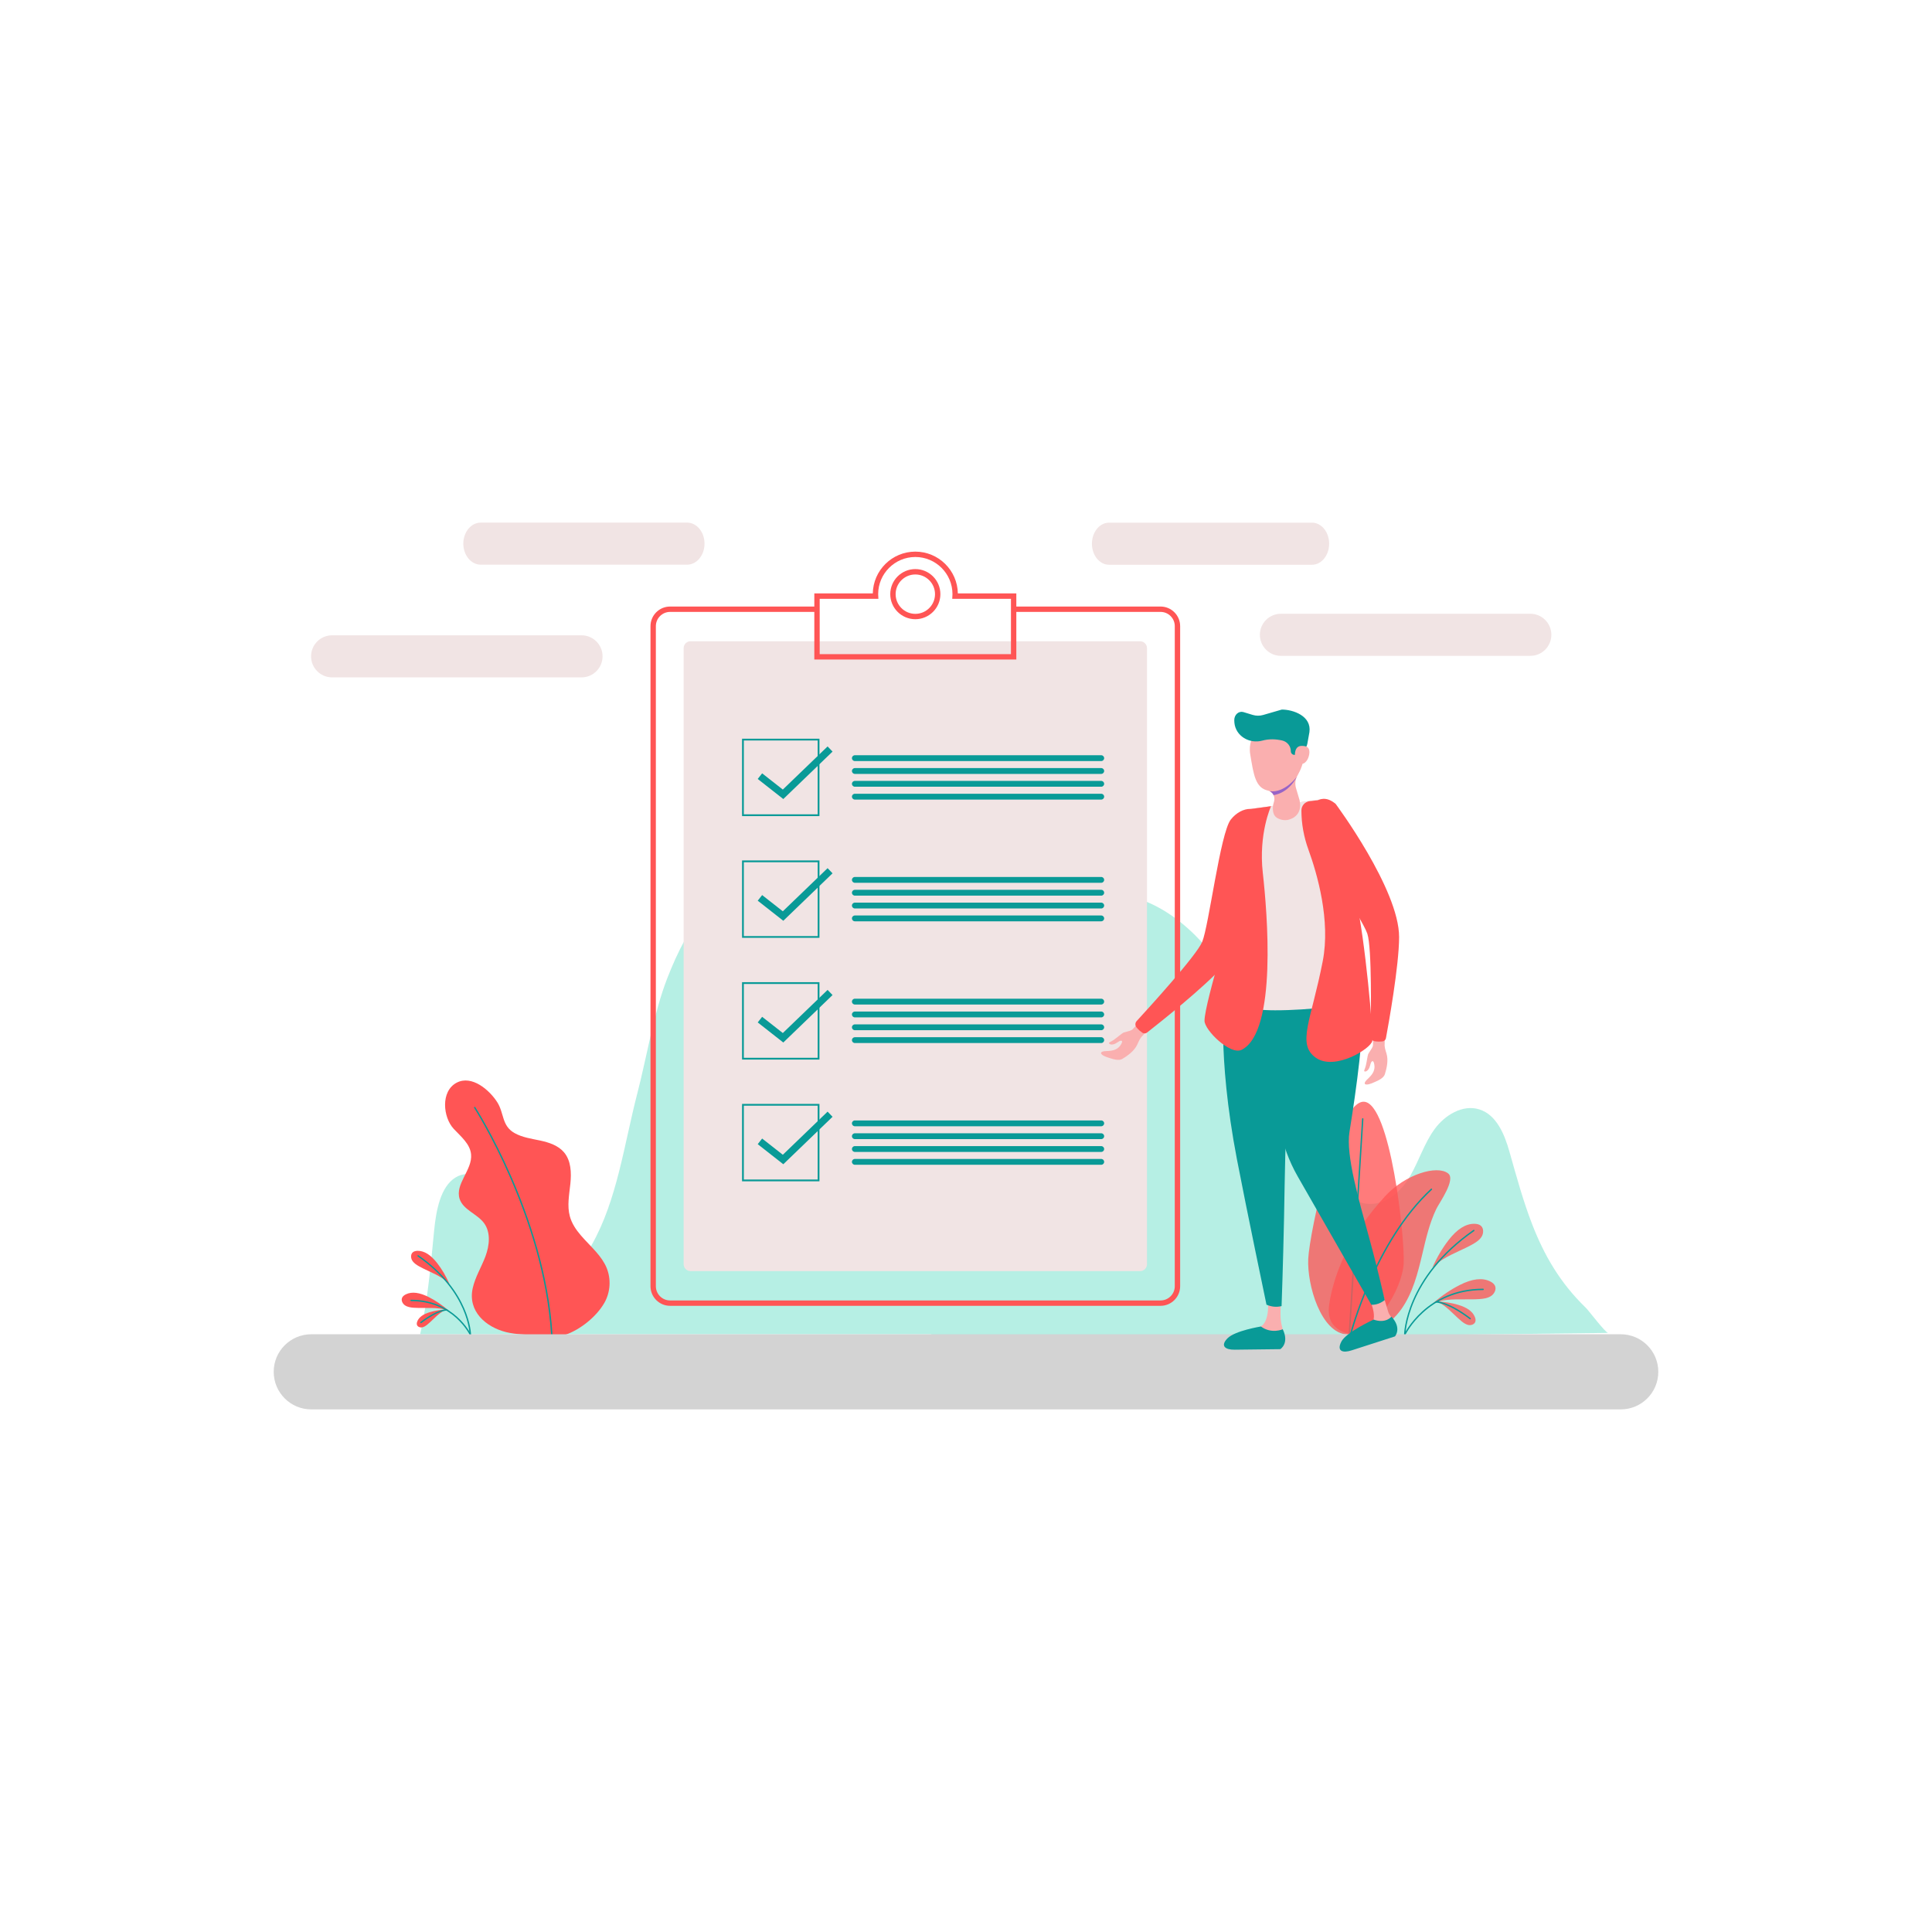 <svg id="SvgjsSvg1446" width="288" height="288" xmlns="http://www.w3.org/2000/svg" version="1.1"><defs id="SvgjsDefs1447"/><g id="SvgjsG1448"><svg xmlns="http://www.w3.org/2000/svg" enable-background="new 0 0 1080 1080" viewBox="0 0 1080 1080" width="288" height="288"><path fill="#15cda8" d="M899,745.11c-1.51,0.02-10.8-12.4-12.58-14.12c-14.55-14.08-23.28-29.55-29.84-46.38
		c-5-12.83-8.73-26.46-12.8-40.84c-2.75-9.7-7.18-20.54-16.78-23.6c-9.34-2.97-19.4,3.19-25.14,11.13
		c-5.75,7.94-8.64,17.57-13.55,26.05c-8.91,15.37-24.68,21.81-37.72,8.3c-18.62-19.3-27.01-45.62-38.82-69.16
		c-8.57-17.09-15.75-37.1-26.55-52.86c-16.47-24.02-39.06-44.51-69.09-44.51c-19.04,2.88-35.81,19.75-47.17,40.82
		c-11.35,21.07-17.98,46.14-23.62,71.14c-4.73,20.97-8.88,42.17-12.72,63.48c-7.14-25.68-14.57-51.17-22.61-76.22
		c-8.71-27.13-18.33-54.16-31.69-75.87c-13.36-21.71-31.05-37.72-48.81-37.61c-27.37,5.3-45.03,32.32-56.61,62.26
		c-7.59,19.63-11.27,43.41-16.65,64.15c-7.4,28.57-11.28,59.65-25.5,84.66c-9.95,17.5-25.25,13.04-35.56-2.69
		c-5.69-8.68-9.7-19-16.07-26.92c-6.37-7.92-16.42-13.08-24.5-8.09c-8.31,5.13-10.8,18.12-11.92,29.51
		c-1.66,16.91-3.11,32.89-5.84,48.21c-0.59,3.34-1.25,6.64-1.98,9.91h285.76c-0.2,1.22-0.4,2.45-0.59,3.67
		C520.05,749.53,899,745.11,899,745.11z" opacity=".31" class="colordce6ef svgShape"/>><path fill="#ff5555" d="M784.66,706.27c-0.74,14.73-16.77,40.48-31.5,39.74c-14.73-0.74-22.59-27.7-21.84-42.43
		c0.74-14.73,16.43-88.45,31.16-87.7C777.2,616.62,785.4,691.54,784.66,706.27z" opacity=".77" class="colorffbe55 svgShape"/>><path fill="#099a97" d="M754.34,745.22c-0.01,0-0.02,0-0.02,0c-0.21-0.01-0.38-0.2-0.36-0.41l7.43-119.38
			c0.01-0.21,0.18-0.39,0.41-0.36c0.21,0.01,0.38,0.2,0.36,0.41l-7.43,119.38C754.71,745.06,754.54,745.22,754.34,745.22z" class="color0b4870 svgShape"/>><path fill="#ff5555" d="M750.94,703.2c-3.35,7.37-5.91,15.1-7.45,23.16c-0.78,4.08-1.28,8.51,0.57,12.24
		c2.02,4.07,6.5,6.44,10.98,7.18c10.95,1.8,21.9-4.91,28.32-13.96c6.42-9.05,9.2-20.12,11.75-30.91c2.01-8.5,3.98-17.13,7.77-25.05
		c1.62-3.4,11.13-16.51,6.63-19.91c-6.15-4.83-23.95,0.42-35.35,12.88C764.76,679.07,756.68,690.6,750.94,703.2z" opacity=".77" class="colorffbe55 svgShape"/>><path fill="#099a97" d="M755.04,746.16c-0.03,0-0.06,0-0.1-0.01c-0.21-0.05-0.33-0.27-0.28-0.47c0.13-0.52,13.62-51.91,45.25-81.17
			c0.16-0.14,0.4-0.14,0.55,0.02c0.15,0.16,0.14,0.4-0.02,0.55c-31.47,29.1-44.89,80.28-45.02,80.79
			C755.38,746.05,755.22,746.16,755.04,746.16z" class="color0b4870 svgShape"/>><path fill="#ff5555" d="M828.37 691.07c-1.13 2.03-3.25 3.41-5.18 4.49-2.37 1.34-4.9 2.51-7.35 3.65-3.14 1.46-6.38 2.97-9.38 4.85-2.18 1.37-4.12 2.92-5.75 4.58 2.57-5.84 5.58-10.94 9.12-15.5 4.66-6 9.44-9.04 14.23-9.04.11 0 .22 0 .33.01 1.48.04 2.63.41 3.42 1.09C829.44 686.59 829.37 689.27 828.37 691.07zM833.71 724.34c-1.89 1.35-4.4 1.69-6.6 1.85-2.72.19-5.51.17-8.2.16-3.46-.02-7.04-.05-10.55.37-2.56.31-4.98.88-7.16 1.68 4.82-4.18 9.72-7.51 14.87-10.11 6.78-3.43 12.4-4.13 16.73-2.08.1.05.2.1.3.15 1.32.67 2.2 1.49 2.63 2.45C836.59 720.75 835.38 723.15 833.71 724.34z" opacity=".77" class="colorffbe55 svgShape"/>><path fill="#ff5555" d="M821.11,740.72c-1.57-0.22-2.98-1.22-4.15-2.18c-1.44-1.18-2.82-2.49-4.15-3.77
		c-1.71-1.63-3.48-3.32-5.42-4.76c-1.42-1.05-2.89-1.9-4.35-2.52c4.36,0.18,8.35,0.82,12.14,1.94c4.98,1.47,8.1,3.76,9.29,6.8
		c0.03,0.07,0.05,0.14,0.08,0.21c0.34,0.95,0.39,1.77,0.16,2.45C824.23,740.28,822.5,740.91,821.11,740.72z" opacity=".77" class="colorffbe55 svgShape"/>><path fill="#099a97" d="M785.27,746.46c-0.2-0.02-0.39-0.17-0.39-0.39c0-0.32,0.59-32,38.77-58.55c0.18-0.12,0.42-0.08,0.54,0.1
			c0.12,0.18,0.08,0.42-0.1,0.54c-37.85,26.32-38.44,57.6-38.44,57.91C785.66,746.28,785.49,746.46,785.27,746.46z" class="color0b4870 svgShape"/>><path fill="#099a97" d="M785.27,746.46c-0.06,0-0.11-0.01-0.17-0.04c-0.2-0.09-0.28-0.32-0.19-0.52
			c0.12-0.25,12.28-25.52,44.17-25.52c0.22,0,0.39,0.17,0.39,0.39s-0.17,0.39-0.39,0.39c-31.38,0-43.35,24.82-43.46,25.07
			C785.56,746.37,785.42,746.46,785.27,746.46z" class="color0b4870 svgShape"/>><path fill="#099a97" d="M821.83,737.51c-0.08,0-0.16-0.03-0.23-0.08c-12.62-9.52-18.83-9.24-18.88-9.23
			c-0.22,0.02-0.4-0.15-0.42-0.36c-0.01-0.21,0.15-0.4,0.36-0.42c0.26-0.03,6.49-0.35,19.41,9.39c0.17,0.13,0.21,0.37,0.08,0.55
			C822.07,737.45,821.95,737.51,821.83,737.51z" class="color0b4870 svgShape"/>><path fill="#ff5555" d="M333.35,699.96c-5.55-6.41-12.58-11.93-14.8-20.02c-1.62-5.91-0.34-12.16,0.29-18.25s0.41-12.83-3.53-17.51
			c-3.25-3.86-8.38-5.54-13.31-6.6c-4.93-1.06-10.08-1.73-14.46-4.24c-7.11-4.08-5.69-11.01-9.51-17.09
			c-4.28-6.82-14.25-15.53-22.79-11c-9.04,4.8-7.61,19.37-1.6,25.8c3.99,4.27,9.1,8.36,9.69,14.18c0.88,8.75-9.14,16.63-6.39,24.99
			c2.04,6.17,9.81,8.29,13.66,13.53c3.8,5.19,3.03,12.45,0.8,18.48c-2.24,6.03-5.76,11.6-7.15,17.87
			c-2.85,12.84,7.23,21.71,18.71,24.58c10.55,2.63,33.3,1.39,33.3,1.39c8.12-2.84,17.12-9.97,21.59-17.77
			c3.37-5.89,3.84-13.35,1.23-19.62C337.73,705.46,335.67,702.63,333.35,699.96z" class="colorffbe55 svgShape"/>><path fill="#099a97" d="M308.43,746.13c-0.2,0-0.38-0.16-0.39-0.37c-4.17-65.77-42.62-125.85-43.01-126.45
				c-0.12-0.18-0.07-0.42,0.12-0.54c0.18-0.12,0.42-0.07,0.54,0.12c0.39,0.6,38.95,60.86,43.14,126.82c0.01,0.21-0.15,0.4-0.36,0.41
				C308.45,746.13,308.44,746.13,308.43,746.13z" class="color0b4870 svgShape"/>><path fill="#ff5555" d="M230.76 700.04c.6-.51 1.47-.79 2.59-.82.08 0 .17 0 .25 0 3.61 0 7.23 2.3 10.76 6.83 2.68 3.45 4.95 7.31 6.89 11.72-1.23-1.26-2.7-2.43-4.35-3.46-2.26-1.42-4.72-2.56-7.09-3.67-1.85-.86-3.76-1.75-5.55-2.76-1.46-.82-3.06-1.87-3.92-3.4C229.58 703.12 229.53 701.09 230.76 700.04zM224.78 725.45c.32-.72.99-1.34 1.99-1.85.07-.04.15-.07.22-.11 3.27-1.55 7.52-1.02 12.65 1.57 3.9 1.97 7.6 4.49 11.25 7.65-1.65-.61-3.48-1.04-5.41-1.27-2.66-.32-5.36-.3-7.98-.28-2.04.01-4.15.03-6.2-.12-1.67-.12-3.56-.38-4.99-1.4C225.03 728.74 224.12 726.92 224.78 725.45z" class="colorffbe55 svgShape"/>><path fill="#ff5555" d="M233.1,740.65c-0.18-0.51-0.14-1.13,0.12-1.85c0.02-0.05,0.04-0.11,0.06-0.16c0.9-2.3,3.26-4.03,7.03-5.14
			c2.86-0.85,5.88-1.33,9.18-1.47c-1.11,0.47-2.22,1.11-3.29,1.91c-1.47,1.09-2.81,2.36-4.1,3.6c-1.01,0.96-2.05,1.96-3.14,2.85
			c-0.88,0.72-1.95,1.48-3.14,1.65C234.77,742.17,233.47,741.69,233.1,740.65z" class="colorffbe55 svgShape"/>><path fill="#099a97" d="M262.92,746.46c-0.21,0-0.39-0.17-0.39-0.39c0-0.24-0.47-23.86-29.02-43.71c-0.18-0.12-0.22-0.37-0.1-0.54
				c0.12-0.18,0.37-0.22,0.54-0.1c28.91,20.1,29.36,44.11,29.36,44.35C263.32,746.28,263.14,746.46,262.92,746.46
				C262.93,746.46,262.93,746.46,262.92,746.46z" class="color0b4870 svgShape"/>><path fill="#099a97" d="M262.93,746.46c-0.15,0-0.29-0.08-0.35-0.22c-0.09-0.19-9.12-18.9-32.78-18.9c-0.22,0-0.39-0.17-0.39-0.39
				s0.17-0.39,0.39-0.39c24.17,0,33.39,19.16,33.48,19.35c0.09,0.2,0.01,0.43-0.19,0.52C263.04,746.44,262.98,746.46,262.93,746.46z
				" class="color0b4870 svgShape"/>><path fill="#099a97" d="M235.28,739.69c-0.12,0-0.23-0.05-0.31-0.16c-0.13-0.17-0.1-0.42,0.08-0.55c9.79-7.39,14.54-7.13,14.74-7.12
				c0.21,0.02,0.38,0.2,0.36,0.42c-0.02,0.21-0.2,0.39-0.42,0.36l0,0c-0.05,0-4.71-0.2-14.21,6.96
				C235.44,739.67,235.36,739.69,235.28,739.69z" class="color0b4870 svgShape"/>><path fill="#ff5555" d="M648.76,729.96H374.58c-6.04,0-10.95-4.91-10.95-10.95v-369c0-6.04,4.91-10.95,10.95-10.95h81.95v3h-81.95
			c-4.38,0-7.95,3.57-7.95,7.95v369c0,4.38,3.57,7.95,7.95,7.95h274.18c4.38,0,7.95-3.57,7.95-7.95v-369c0-4.38-3.57-7.95-7.95-7.95
			h-81.93v-3h81.93c6.04,0,10.95,4.91,10.95,10.95v369C659.71,725.04,654.8,729.96,648.76,729.96z" class="colorffbe55 svgShape"/>><path fill="#f1e4e4" d="M637.32,710.56h-251.3c-2.13,0-3.86-1.73-3.86-3.86V362.32c0-2.13,1.73-3.86,3.86-3.86h251.3
		c2.13,0,3.86,1.73,3.86,3.86V706.7C641.18,708.83,639.45,710.56,637.32,710.56z" class="colorf2f2f2 svgShape"/>><path fill="#ff5555" d="M568.13,368.68H455.21v-36.95h32.69c0.22-12.92,10.8-23.37,23.77-23.37s23.55,10.45,23.77,23.37h32.69V368.68
			z M458.21,365.68h106.92v-30.95h-32.82l0.1-1.98c0.01-0.2,0.03-0.41,0.03-0.62c0-11.45-9.32-20.77-20.77-20.77
			s-20.77,9.32-20.77,20.77c0,0.21,0.02,0.42,0.03,0.62l0.1,1.98h-32.82V365.68z" class="colorffbe55 svgShape"/>><path fill="#ff5555" d="M511.67,346.14c-7.72,0-14.01-6.28-14.01-14.01s6.28-14.01,14.01-14.01s14.01,6.28,14.01,14.01
			S519.39,346.14,511.67,346.14z M511.67,321.13c-6.07,0-11.01,4.94-11.01,11.01s4.94,11.01,11.01,11.01s11.01-4.94,11.01-11.01
			S517.74,321.13,511.67,321.13z" class="colorffbe55 svgShape"/>><path fill="#d3d3d3" d="M906,787.86H174c-11.6,0-21-9.4-21-21v0c0-11.6,9.4-21,21-21h732c11.6,0,21,9.4,21,21v0
		C927,778.46,917.6,787.86,906,787.86z" class="colord3d3d3 svgShape"/>><path fill="#099a97" d="M458.08,456.21h-43.27v-43.27h43.27V456.21z M415.81,455.21h41.27v-41.27h-41.27V455.21z" class="color0b4870 svgShape"/>><polygon fill="#099a97" points="437.87 446.67 423.57 435.44 426.04 432.3 437.6 441.37 462.63 417.26 465.4 420.14" class="color0b4870 svgShape"/><path fill="#099a97" d="M615.6 425.44H477.87c-.9 0-1.63-.73-1.63-1.63l0 0c0-.9.73-1.63 1.63-1.63H615.6c.9 0 1.63.73 1.63 1.63l0 0C617.23 424.71 616.5 425.44 615.6 425.44zM615.6 432.62H477.87c-.9 0-1.63-.73-1.63-1.63l0 0c0-.9.73-1.63 1.63-1.63H615.6c.9 0 1.63.73 1.63 1.63l0 0C617.23 431.89 616.5 432.62 615.6 432.62zM615.6 439.79H477.87c-.9 0-1.63-.73-1.63-1.63l0 0c0-.9.73-1.63 1.63-1.63H615.6c.9 0 1.63.73 1.63 1.63l0 0C617.23 439.06 616.5 439.79 615.6 439.79zM615.6 446.97H477.87c-.9 0-1.63-.73-1.63-1.63l0 0c0-.9.73-1.63 1.63-1.63H615.6c.9 0 1.63.73 1.63 1.63l0 0C617.23 446.24 616.5 446.97 615.6 446.97zM458.08 524.26h-43.27v-43.27h43.27V524.26zM415.81 523.26h41.27v-41.27h-41.27V523.26z" class="color0b4870 svgShape"/>><polygon fill="#099a97" points="437.87 514.72 423.57 503.49 426.04 500.35 437.6 509.42 462.63 485.31 465.4 488.19" class="color0b4870 svgShape"/><path fill="#099a97" d="M615.6 493.49H477.87c-.9 0-1.63-.73-1.63-1.63l0 0c0-.9.73-1.63 1.63-1.63H615.6c.9 0 1.63.73 1.63 1.63l0 0C617.23 492.76 616.5 493.49 615.6 493.49zM615.6 500.67H477.87c-.9 0-1.63-.73-1.63-1.63l0 0c0-.9.73-1.63 1.63-1.63H615.6c.9 0 1.63.73 1.63 1.63l0 0C617.23 499.94 616.5 500.67 615.6 500.67zM615.6 507.84H477.87c-.9 0-1.63-.73-1.63-1.63l0 0c0-.9.73-1.63 1.63-1.63H615.6c.9 0 1.63.73 1.63 1.63l0 0C617.23 507.11 616.5 507.84 615.6 507.84zM615.6 515.02H477.87c-.9 0-1.63-.73-1.63-1.63l0 0c0-.9.73-1.63 1.63-1.63H615.6c.9 0 1.63.73 1.63 1.63l0 0C617.23 514.29 616.5 515.02 615.6 515.02z" class="color0b4870 svgShape"/>><g fill="#000000" class="color000 svgShape"><path fill="#099a97" d="M458.08,592.31h-43.27v-43.27h43.27V592.31z M415.81,591.31h41.27v-41.27h-41.27V591.31z" class="color0b4870 svgShape"/>><polygon fill="#099a97" points="437.87 582.77 423.57 571.54 426.04 568.4 437.6 577.47 462.63 553.36 465.4 556.24" class="color0b4870 svgShape"/><path fill="#099a97" d="M615.6 561.54H477.87c-.9 0-1.63-.73-1.63-1.63l0 0c0-.9.73-1.63 1.63-1.63H615.6c.9 0 1.63.73 1.63 1.63l0 0C617.23 560.81 616.5 561.54 615.6 561.54zM615.6 568.72H477.87c-.9 0-1.63-.73-1.63-1.63l0 0c0-.9.73-1.63 1.63-1.63H615.6c.9 0 1.63.73 1.63 1.63l0 0C617.23 567.99 616.5 568.72 615.6 568.72zM615.6 575.89H477.87c-.9 0-1.63-.73-1.63-1.63l0 0c0-.9.73-1.63 1.63-1.63H615.6c.9 0 1.63.73 1.63 1.63l0 0C617.23 575.16 616.5 575.89 615.6 575.89zM615.6 583.07H477.87c-.9 0-1.63-.73-1.63-1.63l0 0c0-.9.73-1.63 1.63-1.63H615.6c.9 0 1.63.73 1.63 1.63l0 0C617.23 582.34 616.5 583.07 615.6 583.07z" class="color0b4870 svgShape"/>></g><g fill="#000000" class="color000 svgShape"><path fill="#099a97" d="M458.08,660.36h-43.27v-43.27h43.27V660.36z M415.81,659.36h41.27v-41.27h-41.27V659.36z" class="color0b4870 svgShape"/>><polygon fill="#099a97" points="437.87 650.82 423.57 639.59 426.04 636.45 437.6 645.52 462.63 621.41 465.4 624.29" class="color0b4870 svgShape"/><path fill="#099a97" d="M615.6 629.59H477.87c-.9 0-1.63-.73-1.63-1.63l0 0c0-.9.73-1.63 1.63-1.63H615.6c.9 0 1.63.73 1.63 1.63l0 0C617.23 628.86 616.5 629.59 615.6 629.59zM615.6 636.77H477.87c-.9 0-1.63-.73-1.63-1.63l0 0c0-.9.73-1.63 1.63-1.63H615.6c.9 0 1.63.73 1.63 1.63l0 0C617.23 636.04 616.5 636.77 615.6 636.77zM615.6 643.94H477.87c-.9 0-1.63-.73-1.63-1.63l0 0c0-.9.73-1.63 1.63-1.63H615.6c.9 0 1.63.73 1.63 1.63l0 0C617.23 643.21 616.5 643.94 615.6 643.94zM615.6 651.12H477.87c-.9 0-1.63-.73-1.63-1.63l0 0c0-.9.73-1.63 1.63-1.63H615.6c.9 0 1.63.73 1.63 1.63l0 0C617.23 650.39 616.5 651.12 615.6 651.12z" class="color0b4870 svgShape"/>></g><g fill="#000000" class="color000 svgShape"><path fill="#faafaf" d="M622.57,581.32c2.24-1.59,4.3-3.43,5.25-3.97c0.4-0.22,1.64-0.5,1.99-0.61c1.04-0.31,2.7-0.63,3.42-1.44
				l3.08-3.38c1.46-1.66,3.37-2.21,5.02-0.75l0,0c1.79,1.58,1.26,3.83-0.52,5.43l-2.11,2.4c-1.42,1.28-2.13,3.08-2.92,4.82
				c-1.6,3.55-5.23,6.22-8.33,8.09c-1.95,1.17-4.9,0.34-8.77-0.98c-1.9-0.65-4.65-2.22-2.28-3.11c1.99-0.74,7.97,0.87,10.61-4.64
				c0.13-0.27,0.41-0.99,0.14-1.24c-0.8-0.75-2.57,0.95-3.75,1.49c-1.66,0.76-2.99,0.5-3.4-0.11
				C619.56,582.68,620.97,582.46,622.57,581.32z" class="colorfab9af svgShape"/>><path fill="#ff5555" d="M706.73,460.43c0,0-4.94,59.3-22.67,79.31c-10.68,12.06-36.81,32.74-42.86,37.48
				c-0.77,0.6-1.85,0.63-2.65,0.07c-0.51-0.36-1.09-0.8-1.59-1.24c-0.51-0.45-1.1-1.1-1.63-1.72c-0.88-1.03-0.84-2.56,0.08-3.55
				c6.78-7.37,33.38-36.58,36.62-44.26c3.71-8.81,10.1-60.82,15.97-68.35C693.87,450.62,705.12,448.99,706.73,460.43z" class="colorffbe55 svgShape"/>><polygon fill="#faafaf" points="684.34 558.39 699.46 452.19 740.23 446.59 761.44 557.63" class="colorfab9af svgShape"/><path fill="#faafaf" d="M715.86 722.96l-.04 11.97c-.01 2.44.32 4.86.98 7.2l1.04 3.69c.85 3.03-1.42 6.03-4.57 6.02-8.15-.03-22.09-.01-25.68 0-.59 0-1.16-.4-1.21-.98-.3-3.49 9.79-5.84 17.4-8.78 5.79-2.24 5.48-12.65 4.77-18.73-.27-2.3 1.65-4.25 3.95-4.06l0 0C714.4 719.45 715.87 721.05 715.86 722.96zM771.9 719.6l4.12 13.69c.18.61.45 1.18.81 1.7l2.92 4.34c1.86 2.76.52 6.52-2.66 7.49 0 0-5.9 2.07-11.97 4.07-6.22 2.04-14.05.34-14.05-1.31 0-3.65 3.4-.75 9.1-4.56 1.91-1.28 3.88-2.61 5.64-3.99 4.9-3.85.62-13.59-2.38-19.08-1.08-1.97.07-4.42 2.27-4.89l1.42-.3C769.2 716.33 771.28 717.56 771.9 719.6z" class="colorfab9af svgShape"/>><path fill="#099a97" d="M729.77,559.42l-45.19-3.79c0,0-4.55,32.89,6.87,92.42c5.36,27.92,16.52,81.27,16.52,81.27
				c2.77,1.21,5.58,1.51,8.44,0.8c0,0,0.85-23.53,1.37-48.88c0.5-24.3,0.63-50.27,2.18-58.77
				C723.12,605.11,729.77,559.42,729.77,559.42z" class="color0b4870 svgShape"/>><path fill="#099a97" d="M720.44,559.99c-4.67,25.04-15.09,62.48,4.99,97.65c20.07,35.17,41.16,71.74,41.16,71.74
				c2.72,0.11,5.18-0.87,7.47-2.61c0,0-3.52-15.94-8.61-34.56c-5.82-21.3-13.19-46.35-11.09-59.41c3.94-24.48,8.46-57.08,7.09-72.92
				C760.07,544.04,722.89,546.83,720.44,559.99z" class="color0b4870 svgShape"/>><path fill="#f1e4e4" d="M682.78,555.69l16.68-103.5l40.78-5.6l21.91,109.29c0.41,2.05-0.92,4.05-2.98,4.44
				c-7.59,1.44-25.9,4.44-46.4,4.44c-15.3,0-23.9-2.97-27.81-4.86C683.38,559.14,682.5,557.43,682.78,555.69z" class="colorf2f2f2 svgShape"/>><path fill="#faafaf" d="M763.49,595.75c0.62-2.67,0.96-5.42,1.31-6.45c0.15-0.43,0.9-1.46,1.09-1.78c0.58-0.92,1.61-2.26,1.61-3.34
				l0.08-4.57c0-2.21,1.07-3.88,3.27-3.88l0,0c2.39,0,3.48,2.04,3.2,4.42v3.2c-0.22,1.9,0.44,3.72,1,5.55
				c1.14,3.72,0.19,8.12-0.9,11.58c-0.68,2.17-3.45,3.5-7.22,5.06c-1.85,0.77-4.96,1.41-3.77-0.82c1-1.87,6.55-4.61,4.89-10.5
				c-0.08-0.29-0.34-1.02-0.71-1.03c-1.1-0.03-1.3,2.41-1.83,3.6c-0.74,1.67-1.91,2.35-2.63,2.17
				C762.13,598.76,763.04,597.66,763.49,595.75z" class="colorfab9af svgShape"/>><path fill="#ff5555" d="M727.5,453.04c0,7.46,1.36,14.84,3.9,21.85c4.98,13.71,12.46,39.63,8.01,62.47
				c-6.39,32.89-14.62,46.18-3.96,53.85c10.66,7.66,31.1-5.12,31.69-9.39c0.59-4.26-3.98-56.63-9.15-79.32
				c-5.18-22.69-19.68-55.31-19.68-55.31l-6.14,0.66C729.51,448.13,727.5,450.37,727.5,453.04L727.5,453.04z" class="colorffbe55 svgShape"/>><path fill="#ff5555" d="M746.66 449.41c0 0 35.52 47.75 35.45 74.48-.04 16.11-5.96 48.9-7.36 56.46-.18.96-.96 1.7-1.94 1.8-.62.07-1.35.12-2.01.12-.67 0-1.55-.1-2.36-.21-1.34-.19-2.32-1.36-2.29-2.72.21-10.01.85-49.51-1.81-57.42-3.05-9.07-32.65-52.29-33.23-61.83C730.52 450.56 737.89 441.89 746.66 449.41zM710.52 450.67c0 0-7.07 15.28-4.61 37.24 2.47 21.96 8.18 88.83-11.8 98.93-6.33 3.2-20.78-10.96-20.78-16.22s4.82-22.84 9.39-38.83c4.57-15.99 15.58-79.45 15.58-79.45L710.52 450.67z" class="colorffbe55 svgShape"/>><path fill="#faafaf" d="M716.21,403.3c9.1,0,12.5,6.48,12.67,18.46c0.07,4.49-1.95,8.93-3.58,11.77c-1.21,2.11-1.54,4.61-0.85,6.94
					l2,6.76c1.36,6.27-1.62,9.72-6.02,10.97c-2.18,0.62-4.79,0.14-6.69-1.09c-2.26-1.46-2.45-4.61-2.03-7.27l0.52-1.93
					c0.7-2.6-0.81-5.4-3.44-5.97c-7.01-1.53-8.01-8.84-9.89-20.18C696.94,409.94,707.11,403.3,716.21,403.3z" class="colorfab9af svgShape"/>><path fill="#099a97" d="M695.02,398.04l5.22,1.59c1.92,0.58,3.96,0.6,5.89,0.04l10.42-3.02c6.31,0,16.74,3.56,15.42,12.67
					l-1.16,6.44c-0.46,2.57-2.61,4.5-5.22,4.72c0,0,0,0,0,0c-0.24,0.89-1.05,1.51-1.97,1.51c-1.13,0-2.04-0.91-2.04-2.04l0,0
					c0-2.91-2.04-5.38-4.87-6.02c-3.48-0.78-7.19-0.97-11.08,0.08c-7.24,1.95-14.88-2.54-15.6-10.01c-0.05-0.47-0.07-0.95-0.07-1.44
					C689.95,399.54,692.44,397.33,695.02,398.04z" class="color0b4870 svgShape"/>><path fill="#faafaf" d="M723.87,421.98c0,2.78,1.03,5.03,3.71,5.03c2.68,0,4.39-3.82,4.39-6.6c0-2.78-1.72-3.46-4.39-3.46
					C724.9,416.95,723.87,419.21,723.87,421.98z" class="colorfab9af svgShape"/>><path fill="#9764c7" d="M724.97,434.18c0,0-6.8,9.34-15.25,8.08c0,0,1.76,0.84,2.18,2.2C711.9,444.46,719.93,443.87,724.97,434.18z" class="colore8948b svgShape"/>></g><path fill="#f1e4e4" d="M743 303.94c0 6.49-4.28 11.76-9.57 11.76H619.96c-5.28 0-9.57-5.26-9.57-11.76l0 0c0-6.49 4.28-11.76 9.57-11.76h113.47C738.72 292.19 743 297.45 743 303.94L743 303.94zM336.83 366.9c0 6.49-5.26 11.76-11.76 11.76H185.65c-6.49 0-11.76-5.26-11.76-11.76l0 0c0-6.49 5.26-11.76 11.76-11.76h139.43C331.57 355.14 336.83 360.4 336.83 366.9L336.83 366.9zM393.83 303.9c0 6.49-4.36 11.76-9.73 11.76H268.73c-5.37 0-9.73-5.26-9.73-11.76l0 0c0-6.49 4.36-11.76 9.73-11.76H384.1C389.47 292.14 393.83 297.4 393.83 303.9L393.83 303.9zM867.22 354.86c0 6.49-5.26 11.76-11.76 11.76H716.04c-6.49 0-11.76-5.26-11.76-11.76l0 0c0-6.49 5.26-11.76 11.76-11.76h139.43C861.96 343.11 867.22 348.37 867.22 354.86L867.22 354.86z" class="colorf2f2f2 svgShape"/>><path fill="#099a97" d="M717.07 743.07c0 0-6.32 2.79-12.21-1.55 0 0-14.54 2.33-18.71 6.63-4.17 4.3-1.15 6.43 4.09 6.34 5.23-.09 25.45-.3 25.45-.3S720.88 751.02 717.07 743.07zM777.83 736.01c0 0-3.08 4.05-9.98 1.65 0 0-15.34 7.01-18.05 12.35-2.71 5.34.8 6.48 5.78 4.85s24.22-7.81 24.22-7.81S783.82 742.47 777.83 736.01z" class="color0b4870 svgShape"/>></svg></g></svg>

